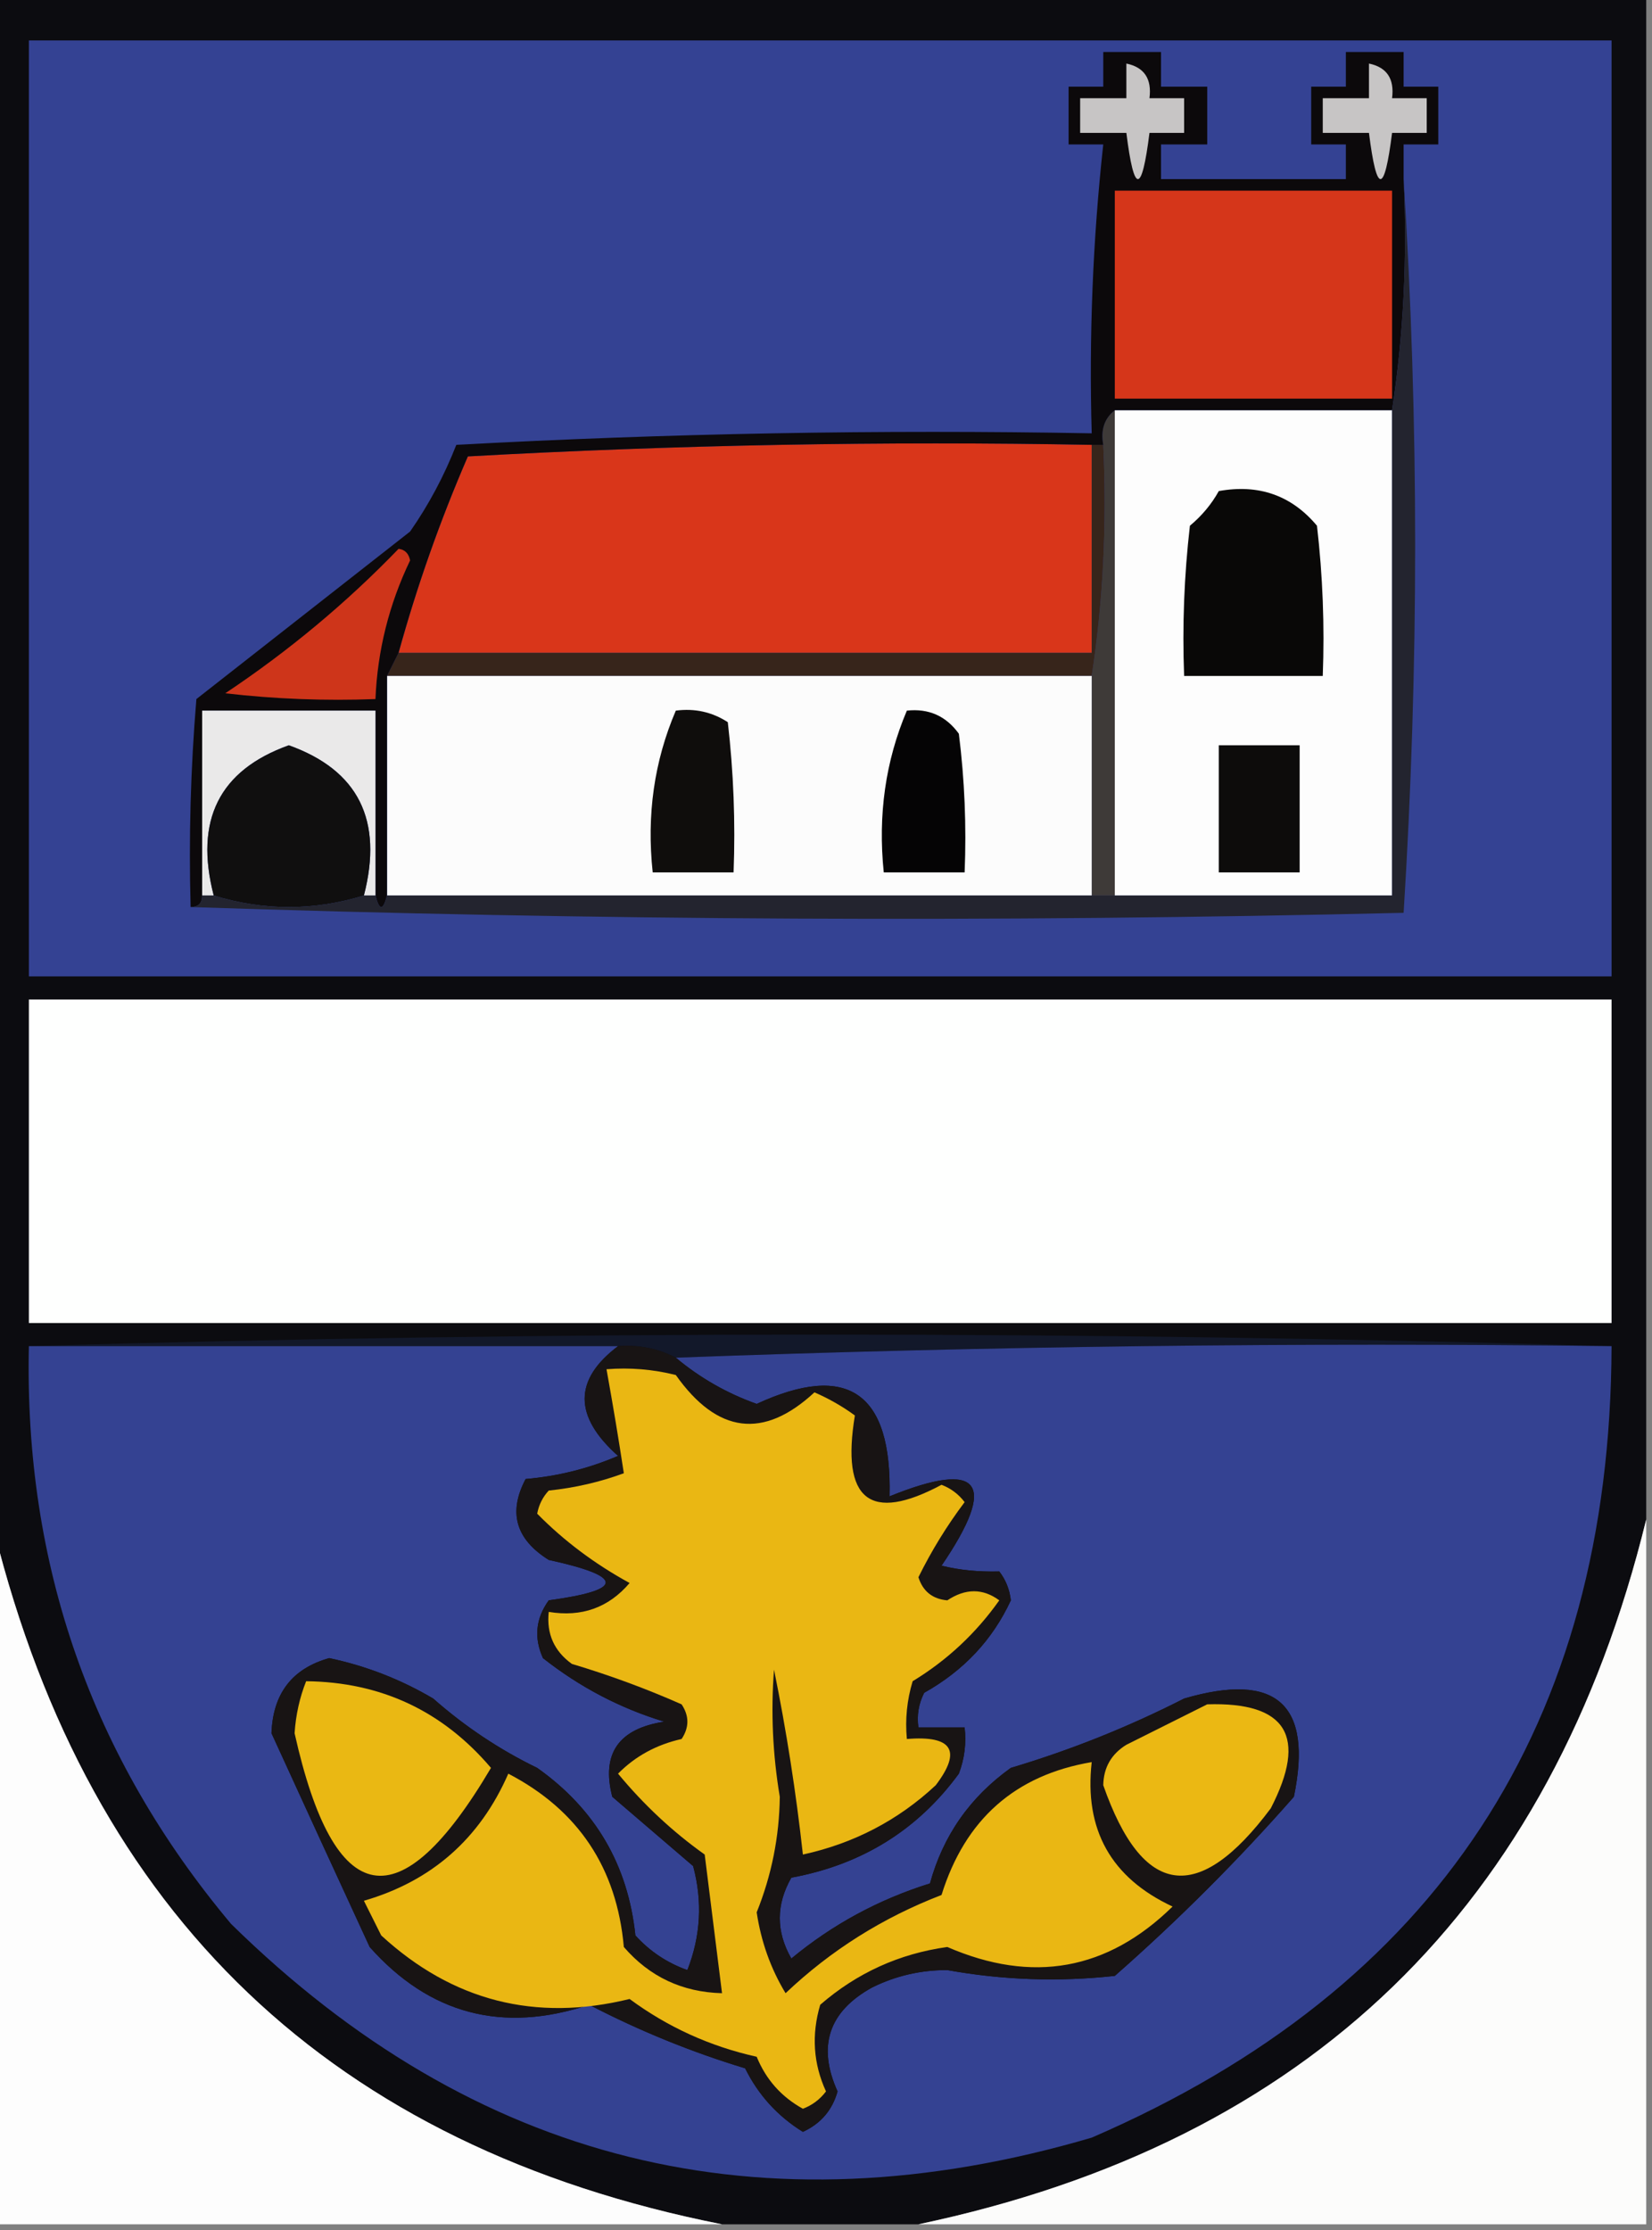 <?xml version="1.0" encoding="UTF-8"?>
<!DOCTYPE svg PUBLIC "-//W3C//DTD SVG 1.1//EN" "http://www.w3.org/Graphics/SVG/1.1/DTD/svg11.dtd">
<svg xmlns="http://www.w3.org/2000/svg" version="1.1" width="143px" height="193px" style="shape-rendering:geometricPrecision; text-rendering:geometricPrecision; image-rendering:optimizeQuality; fill-rule:evenodd; clip-rule:evenodd" xmlns:xlink="http://www.w3.org/1999/xlink">
<rect width="100%" height="100%" fill="#808080" stroke="none"/>
<g><path style="opacity:1" fill="#0c0c10" d="M -0.5,-0.5 C 47.167,-0.5 94.833,-0.5 142.5,-0.5C 142.5,43.5 142.5,87.5 142.5,131.5C 134.283,165.05 113.283,185.384 79.5,192.5C 73.833,192.5 68.167,192.5 62.5,192.5C 28.817,185.824 7.817,165.824 -0.5,132.5C -0.5,88.167 -0.5,43.833 -0.5,-0.5 Z"/></g>
<g><path style="opacity:1" fill="#344293" d="M 2.5,3.5 C 48.167,3.5 93.833,3.5 139.5,3.5C 139.5,30.5 139.5,57.5 139.5,84.5C 93.833,84.5 48.167,84.5 2.5,84.5C 2.5,57.5 2.5,30.5 2.5,3.5 Z"/></g>
<g><path style="opacity:1" fill="#3e3a38" d="M 96.5,35.5 C 96.5,49.5 96.5,63.5 96.5,77.5C 95.833,77.5 95.167,77.5 94.5,77.5C 94.5,71.167 94.5,64.833 94.5,58.5C 95.491,52.021 95.824,45.354 95.5,38.5C 95.263,37.209 95.596,36.209 96.5,35.5 Z"/></g>
<g><path style="opacity:1" fill="#fdfdfd" d="M 96.5,35.5 C 104.5,35.5 112.5,35.5 120.5,35.5C 120.5,49.5 120.5,63.5 120.5,77.5C 112.5,77.5 104.5,77.5 96.5,77.5C 96.5,63.5 96.5,49.5 96.5,35.5 Z"/></g>
<g><path style="opacity:1" fill="#d9361a" d="M 94.5,38.5 C 94.5,44.5 94.5,50.5 94.5,56.5C 74.5,56.5 54.5,56.5 34.5,56.5C 36.095,50.717 38.095,45.05 40.5,39.5C 58.488,38.501 76.488,38.167 94.5,38.5 Z"/></g>
<g><path style="opacity:1" fill="#090807" d="M 105.5,42.5 C 108.97,41.875 111.804,42.875 114,45.5C 114.499,49.821 114.666,54.154 114.5,58.5C 110.5,58.5 106.5,58.5 102.5,58.5C 102.334,54.154 102.501,49.821 103,45.5C 104.045,44.627 104.878,43.627 105.5,42.5 Z"/></g>
<g><path style="opacity:1" fill="#37251b" d="M 94.5,38.5 C 94.833,38.5 95.167,38.5 95.5,38.5C 95.824,45.354 95.491,52.021 94.5,58.5C 74.167,58.5 53.833,58.5 33.5,58.5C 33.833,57.833 34.167,57.167 34.5,56.5C 54.5,56.5 74.5,56.5 94.5,56.5C 94.5,50.5 94.5,44.5 94.5,38.5 Z"/></g>
<g><path style="opacity:1" fill="#fcfcfc" d="M 33.5,58.5 C 53.833,58.5 74.167,58.5 94.5,58.5C 94.5,64.833 94.5,71.167 94.5,77.5C 74.167,77.5 53.833,77.5 33.5,77.5C 33.5,71.167 33.5,64.833 33.5,58.5 Z"/></g>
<g><path style="opacity:1" fill="#0c090b" d="M 121.5,15.5 C 121.824,22.354 121.491,29.021 120.5,35.5C 112.5,35.5 104.5,35.5 96.5,35.5C 95.596,36.209 95.263,37.209 95.5,38.5C 95.167,38.5 94.833,38.5 94.5,38.5C 76.488,38.167 58.488,38.501 40.5,39.5C 38.095,45.05 36.095,50.717 34.5,56.5C 34.167,57.167 33.833,57.833 33.5,58.5C 33.5,64.833 33.5,71.167 33.5,77.5C 33.167,78.833 32.833,78.833 32.5,77.5C 32.5,72.167 32.5,66.833 32.5,61.5C 27.5,61.5 22.5,61.5 17.5,61.5C 17.5,66.833 17.5,72.167 17.5,77.5C 17.5,78.167 17.167,78.5 16.5,78.5C 16.334,72.491 16.5,66.491 17,60.5C 23.167,55.667 29.333,50.833 35.5,46C 37.11,43.689 38.444,41.189 39.5,38.5C 57.821,37.5 76.155,37.167 94.5,37.5C 94.26,29.125 94.593,20.792 95.5,12.5C 94.5,12.5 93.5,12.5 92.5,12.5C 92.5,10.833 92.5,9.167 92.5,7.5C 93.5,7.5 94.5,7.5 95.5,7.5C 95.5,6.5 95.5,5.5 95.5,4.5C 97.167,4.5 98.833,4.5 100.5,4.5C 100.5,5.5 100.5,6.5 100.5,7.5C 101.833,7.5 103.167,7.5 104.5,7.5C 104.5,9.167 104.5,10.833 104.5,12.5C 103.167,12.5 101.833,12.5 100.5,12.5C 100.5,13.5 100.5,14.5 100.5,15.5C 105.833,15.5 111.167,15.5 116.5,15.5C 116.5,14.5 116.5,13.5 116.5,12.5C 115.5,12.5 114.5,12.5 113.5,12.5C 113.5,10.833 113.5,9.167 113.5,7.5C 114.5,7.5 115.5,7.5 116.5,7.5C 116.5,6.5 116.5,5.5 116.5,4.5C 118.167,4.5 119.833,4.5 121.5,4.5C 121.5,5.5 121.5,6.5 121.5,7.5C 122.5,7.5 123.5,7.5 124.5,7.5C 124.5,9.167 124.5,10.833 124.5,12.5C 123.5,12.5 122.5,12.5 121.5,12.5C 121.5,13.5 121.5,14.5 121.5,15.5 Z"/></g>
<g><path style="opacity:1" fill="#ce351a" d="M 34.5,47.5 C 35.043,47.56 35.376,47.893 35.5,48.5C 33.674,52.307 32.674,56.307 32.5,60.5C 28.154,60.666 23.821,60.499 19.5,60C 24.982,56.346 29.982,52.179 34.5,47.5 Z"/></g>
<g><path style="opacity:1" fill="#d5361a" d="M 96.5,16.5 C 104.5,16.5 112.5,16.5 120.5,16.5C 120.5,22.5 120.5,28.5 120.5,34.5C 112.5,34.5 104.5,34.5 96.5,34.5C 96.5,28.5 96.5,22.5 96.5,16.5 Z"/></g>
<g><path style="opacity:1" fill="#c7c5c5" d="M 118.5,5.5 C 120.048,5.821 120.715,6.821 120.5,8.5C 121.5,8.5 122.5,8.5 123.5,8.5C 123.5,9.5 123.5,10.5 123.5,11.5C 122.5,11.5 121.5,11.5 120.5,11.5C 119.833,16.833 119.167,16.833 118.5,11.5C 117.167,11.5 115.833,11.5 114.5,11.5C 114.5,10.5 114.5,9.5 114.5,8.5C 115.833,8.5 117.167,8.5 118.5,8.5C 118.5,7.5 118.5,6.5 118.5,5.5 Z"/></g>
<g><path style="opacity:1" fill="#c7c5c5" d="M 97.5,5.5 C 99.048,5.821 99.715,6.821 99.5,8.5C 100.5,8.5 101.5,8.5 102.5,8.5C 102.5,9.5 102.5,10.5 102.5,11.5C 101.5,11.5 100.5,11.5 99.5,11.5C 98.833,16.833 98.167,16.833 97.5,11.5C 96.167,11.5 94.833,11.5 93.5,11.5C 93.5,10.5 93.5,9.5 93.5,8.5C 94.833,8.5 96.167,8.5 97.5,8.5C 97.5,7.5 97.5,6.5 97.5,5.5 Z"/></g>
<g><path style="opacity:1" fill="#eae9e9" d="M 32.5,77.5 C 32.167,77.5 31.833,77.5 31.5,77.5C 33.185,70.988 31.018,66.655 25,64.5C 18.982,66.655 16.815,70.988 18.5,77.5C 18.167,77.5 17.833,77.5 17.5,77.5C 17.5,72.167 17.5,66.833 17.5,61.5C 22.5,61.5 27.5,61.5 32.5,61.5C 32.5,66.833 32.5,72.167 32.5,77.5 Z"/></g>
<g><path style="opacity:1" fill="#0f0d0c" d="M 58.5,61.5 C 60.144,61.286 61.644,61.62 63,62.5C 63.499,66.821 63.666,71.154 63.5,75.5C 61.167,75.5 58.833,75.5 56.5,75.5C 55.962,70.533 56.629,65.866 58.5,61.5 Z"/></g>
<g><path style="opacity:1" fill="#050405" d="M 78.5,61.5 C 80.39,61.297 81.89,61.963 83,63.5C 83.499,67.486 83.665,71.486 83.5,75.5C 81.167,75.5 78.833,75.5 76.5,75.5C 75.985,70.52 76.652,65.854 78.5,61.5 Z"/></g>
<g><path style="opacity:1" fill="#0d0c0b" d="M 105.5,64.5 C 107.833,64.5 110.167,64.5 112.5,64.5C 112.5,68.167 112.5,71.833 112.5,75.5C 110.167,75.5 107.833,75.5 105.5,75.5C 105.5,71.833 105.5,68.167 105.5,64.5 Z"/></g>
<g><path style="opacity:1" fill="#100f0f" d="M 31.5,77.5 C 27.167,78.833 22.833,78.833 18.5,77.5C 16.815,70.988 18.982,66.655 25,64.5C 31.018,66.655 33.185,70.988 31.5,77.5 Z"/></g>
<g><path style="opacity:1" fill="#23242f" d="M 121.5,15.5 C 122.831,36.569 122.831,57.736 121.5,79C 86.331,79.831 51.331,79.664 16.5,78.5C 17.167,78.5 17.5,78.167 17.5,77.5C 17.833,77.5 18.167,77.5 18.5,77.5C 22.833,78.833 27.167,78.833 31.5,77.5C 31.833,77.5 32.167,77.5 32.5,77.5C 32.833,78.833 33.167,78.833 33.5,77.5C 53.833,77.5 74.167,77.5 94.5,77.5C 95.167,77.5 95.833,77.5 96.5,77.5C 104.5,77.5 112.5,77.5 120.5,77.5C 120.5,63.5 120.5,49.5 120.5,35.5C 121.491,29.021 121.824,22.354 121.5,15.5 Z"/></g>
<g><path style="opacity:1" fill="#fefffe" d="M 2.5,86.5 C 48.167,86.5 93.833,86.5 139.5,86.5C 139.5,95.833 139.5,105.167 139.5,114.5C 93.833,114.5 48.167,114.5 2.5,114.5C 2.5,105.167 2.5,95.833 2.5,86.5 Z"/></g>
<g><path style="opacity:1" fill="#12182a" d="M 2.5,116.5 C 48.167,115.167 93.833,115.167 139.5,116.5C 112.328,116.169 85.328,116.502 58.5,117.5C 56.958,116.699 55.291,116.366 53.5,116.5C 36.5,116.5 19.5,116.5 2.5,116.5 Z"/></g>
<g><path style="opacity:1" fill="#344292" d="M 2.5,116.5 C 19.5,116.5 36.5,116.5 53.5,116.5C 49.646,119.407 49.646,122.574 53.5,126C 50.956,127.092 48.289,127.759 45.5,128C 43.972,130.881 44.638,133.214 47.5,135C 54.073,136.437 54.073,137.604 47.5,138.5C 46.369,140.074 46.203,141.741 47,143.5C 50.179,146.006 53.679,147.839 57.5,149C 53.539,149.608 52.039,151.774 53,155.5C 55.333,157.5 57.667,159.5 60,161.5C 60.821,164.554 60.655,167.554 59.5,170.5C 57.742,169.872 56.242,168.872 55,167.5C 54.362,161.393 51.529,156.56 46.5,153C 43.249,151.423 40.249,149.423 37.5,147C 34.691,145.342 31.691,144.175 28.5,143.5C 25.29,144.399 23.623,146.566 23.5,150C 26.313,156.155 29.146,162.322 32,168.5C 37.178,174.325 43.512,175.992 51,173.5C 55.34,175.754 59.84,177.587 64.5,179C 65.641,181.308 67.308,183.141 69.5,184.5C 71.046,183.788 72.046,182.622 72.5,181C 70.73,177.079 71.73,174.079 75.5,172C 77.534,170.994 79.7,170.494 82,170.5C 86.82,171.366 91.653,171.533 96.5,171C 102,166.167 107.167,161 112,155.5C 113.655,147.492 110.488,144.659 102.5,147C 97.681,149.455 92.681,151.455 87.5,153C 83.969,155.525 81.635,158.859 80.5,163C 76.052,164.39 72.052,166.556 68.5,169.5C 67.167,167.167 67.167,164.833 68.5,162.5C 74.601,161.375 79.434,158.375 83,153.5C 83.49,152.207 83.657,150.873 83.5,149.5C 82.167,149.5 80.833,149.5 79.5,149.5C 79.35,148.448 79.517,147.448 80,146.5C 83.419,144.584 85.919,141.918 87.5,138.5C 87.392,137.558 87.058,136.725 86.5,136C 84.687,136.046 83.021,135.88 81.5,135.5C 86.397,128.305 84.897,126.305 77,129.5C 77.223,120.525 73.39,117.858 65.5,121.5C 62.915,120.577 60.582,119.243 58.5,117.5C 85.328,116.502 112.328,116.169 139.5,116.5C 139.393,149.235 124.393,172.068 94.5,185C 65.926,193.385 41.093,187.218 20,166.5C 7.919,152.093 2.086,135.426 2.5,116.5 Z"/></g>
<g><path style="opacity:1" fill="#fcfcfb" d="M 142.5,131.5 C 142.5,151.833 142.5,172.167 142.5,192.5C 121.5,192.5 100.5,192.5 79.5,192.5C 113.283,185.384 134.283,165.05 142.5,131.5 Z"/></g>
<g><path style="opacity:1" fill="#fdfdfd" d="M -0.5,132.5 C 7.817,165.824 28.817,185.824 62.5,192.5C 41.5,192.5 20.5,192.5 -0.5,192.5C -0.5,172.5 -0.5,152.5 -0.5,132.5 Z"/></g>
<g><path style="opacity:1" fill="#181414" d="M 53.5,116.5 C 55.291,116.366 56.958,116.699 58.5,117.5C 60.582,119.243 62.915,120.577 65.5,121.5C 73.39,117.858 77.223,120.525 77,129.5C 84.897,126.305 86.397,128.305 81.5,135.5C 83.021,135.88 84.687,136.046 86.5,136C 87.058,136.725 87.392,137.558 87.5,138.5C 85.919,141.918 83.419,144.584 80,146.5C 79.517,147.448 79.35,148.448 79.5,149.5C 80.833,149.5 82.167,149.5 83.5,149.5C 83.657,150.873 83.49,152.207 83,153.5C 79.434,158.375 74.601,161.375 68.5,162.5C 67.167,164.833 67.167,167.167 68.5,169.5C 72.052,166.556 76.052,164.39 80.5,163C 81.635,158.859 83.969,155.525 87.5,153C 92.681,151.455 97.681,149.455 102.5,147C 110.488,144.659 113.655,147.492 112,155.5C 107.167,161 102,166.167 96.5,171C 91.653,171.533 86.82,171.366 82,170.5C 79.7,170.494 77.534,170.994 75.5,172C 71.73,174.079 70.73,177.079 72.5,181C 72.046,182.622 71.046,183.788 69.5,184.5C 67.308,183.141 65.641,181.308 64.5,179C 59.84,177.587 55.34,175.754 51,173.5C 43.512,175.992 37.178,174.325 32,168.5C 29.146,162.322 26.313,156.155 23.5,150C 23.623,146.566 25.29,144.399 28.5,143.5C 31.691,144.175 34.691,145.342 37.5,147C 40.249,149.423 43.249,151.423 46.5,153C 51.529,156.56 54.362,161.393 55,167.5C 56.242,168.872 57.742,169.872 59.5,170.5C 60.655,167.554 60.821,164.554 60,161.5C 57.667,159.5 55.333,157.5 53,155.5C 52.039,151.774 53.539,149.608 57.5,149C 53.679,147.839 50.179,146.006 47,143.5C 46.203,141.741 46.369,140.074 47.5,138.5C 54.073,137.604 54.073,136.437 47.5,135C 44.638,133.214 43.972,130.881 45.5,128C 48.289,127.759 50.956,127.092 53.5,126C 49.646,122.574 49.646,119.407 53.5,116.5 Z"/></g>
<g><path style="opacity:1" fill="#eab713" d="M 52.5,118.5 C 54.527,118.338 56.527,118.505 58.5,119C 62.095,124.079 66.095,124.579 70.5,120.5C 71.748,121.04 72.915,121.707 74,122.5C 72.793,129.82 75.293,131.82 81.5,128.5C 82.308,128.808 82.975,129.308 83.5,130C 81.968,132.034 80.635,134.201 79.5,136.5C 79.887,137.72 80.72,138.387 82,138.5C 83.578,137.453 85.078,137.453 86.5,138.5C 84.478,141.356 81.978,143.689 79,145.5C 78.507,147.134 78.34,148.801 78.5,150.5C 82.439,150.178 83.272,151.511 81,154.5C 77.746,157.535 73.913,159.535 69.5,160.5C 68.903,155.089 68.069,149.755 67,144.5C 66.719,148.162 66.885,151.829 67.5,155.5C 67.458,158.959 66.791,162.292 65.5,165.5C 65.881,168.041 66.714,170.374 68,172.5C 71.91,168.792 76.41,165.958 81.5,164C 83.54,157.454 87.874,153.621 94.5,152.5C 93.84,158.347 96.173,162.513 101.5,165C 95.862,170.526 89.362,171.693 82,168.5C 77.841,169.079 74.175,170.746 71,173.5C 70.231,176.099 70.398,178.599 71.5,181C 70.975,181.692 70.308,182.192 69.5,182.5C 67.638,181.472 66.305,179.972 65.5,178C 61.462,177.101 57.795,175.434 54.5,173C 46.337,175.001 39.17,173.168 33,167.5C 32.5,166.5 32,165.5 31.5,164.5C 37.372,162.796 41.539,159.129 44,153.5C 50.057,156.654 53.391,161.654 54,168.5C 56.228,171.078 59.061,172.411 62.5,172.5C 62.001,168.51 61.501,164.51 61,160.5C 58.214,158.515 55.714,156.181 53.5,153.5C 54.991,151.988 56.824,150.988 59,150.5C 59.667,149.5 59.667,148.5 59,147.5C 55.927,146.142 52.76,144.975 49.5,144C 47.963,142.89 47.297,141.39 47.5,139.5C 50.346,139.97 52.679,139.137 54.5,137C 51.483,135.351 48.816,133.351 46.5,131C 46.645,130.228 46.978,129.561 47.5,129C 49.764,128.764 51.931,128.264 54,127.5C 53.554,124.562 53.054,121.562 52.5,118.5 Z"/></g>
<g><path style="opacity:1" fill="#eab813" d="M 26.5,145.5 C 32.975,145.571 38.308,148.071 42.5,153C 34.601,166.379 28.934,165.379 25.5,150C 25.605,148.408 25.939,146.908 26.5,145.5 Z"/></g>
<g><path style="opacity:1" fill="#ebb813" d="M 104.5,147.5 C 111.377,147.281 113.21,150.281 110,156.5C 103.733,164.885 98.9,164.218 95.5,154.5C 95.529,152.971 96.195,151.804 97.5,151C 99.925,149.787 102.259,148.621 104.5,147.5 Z"/></g>
</svg>
